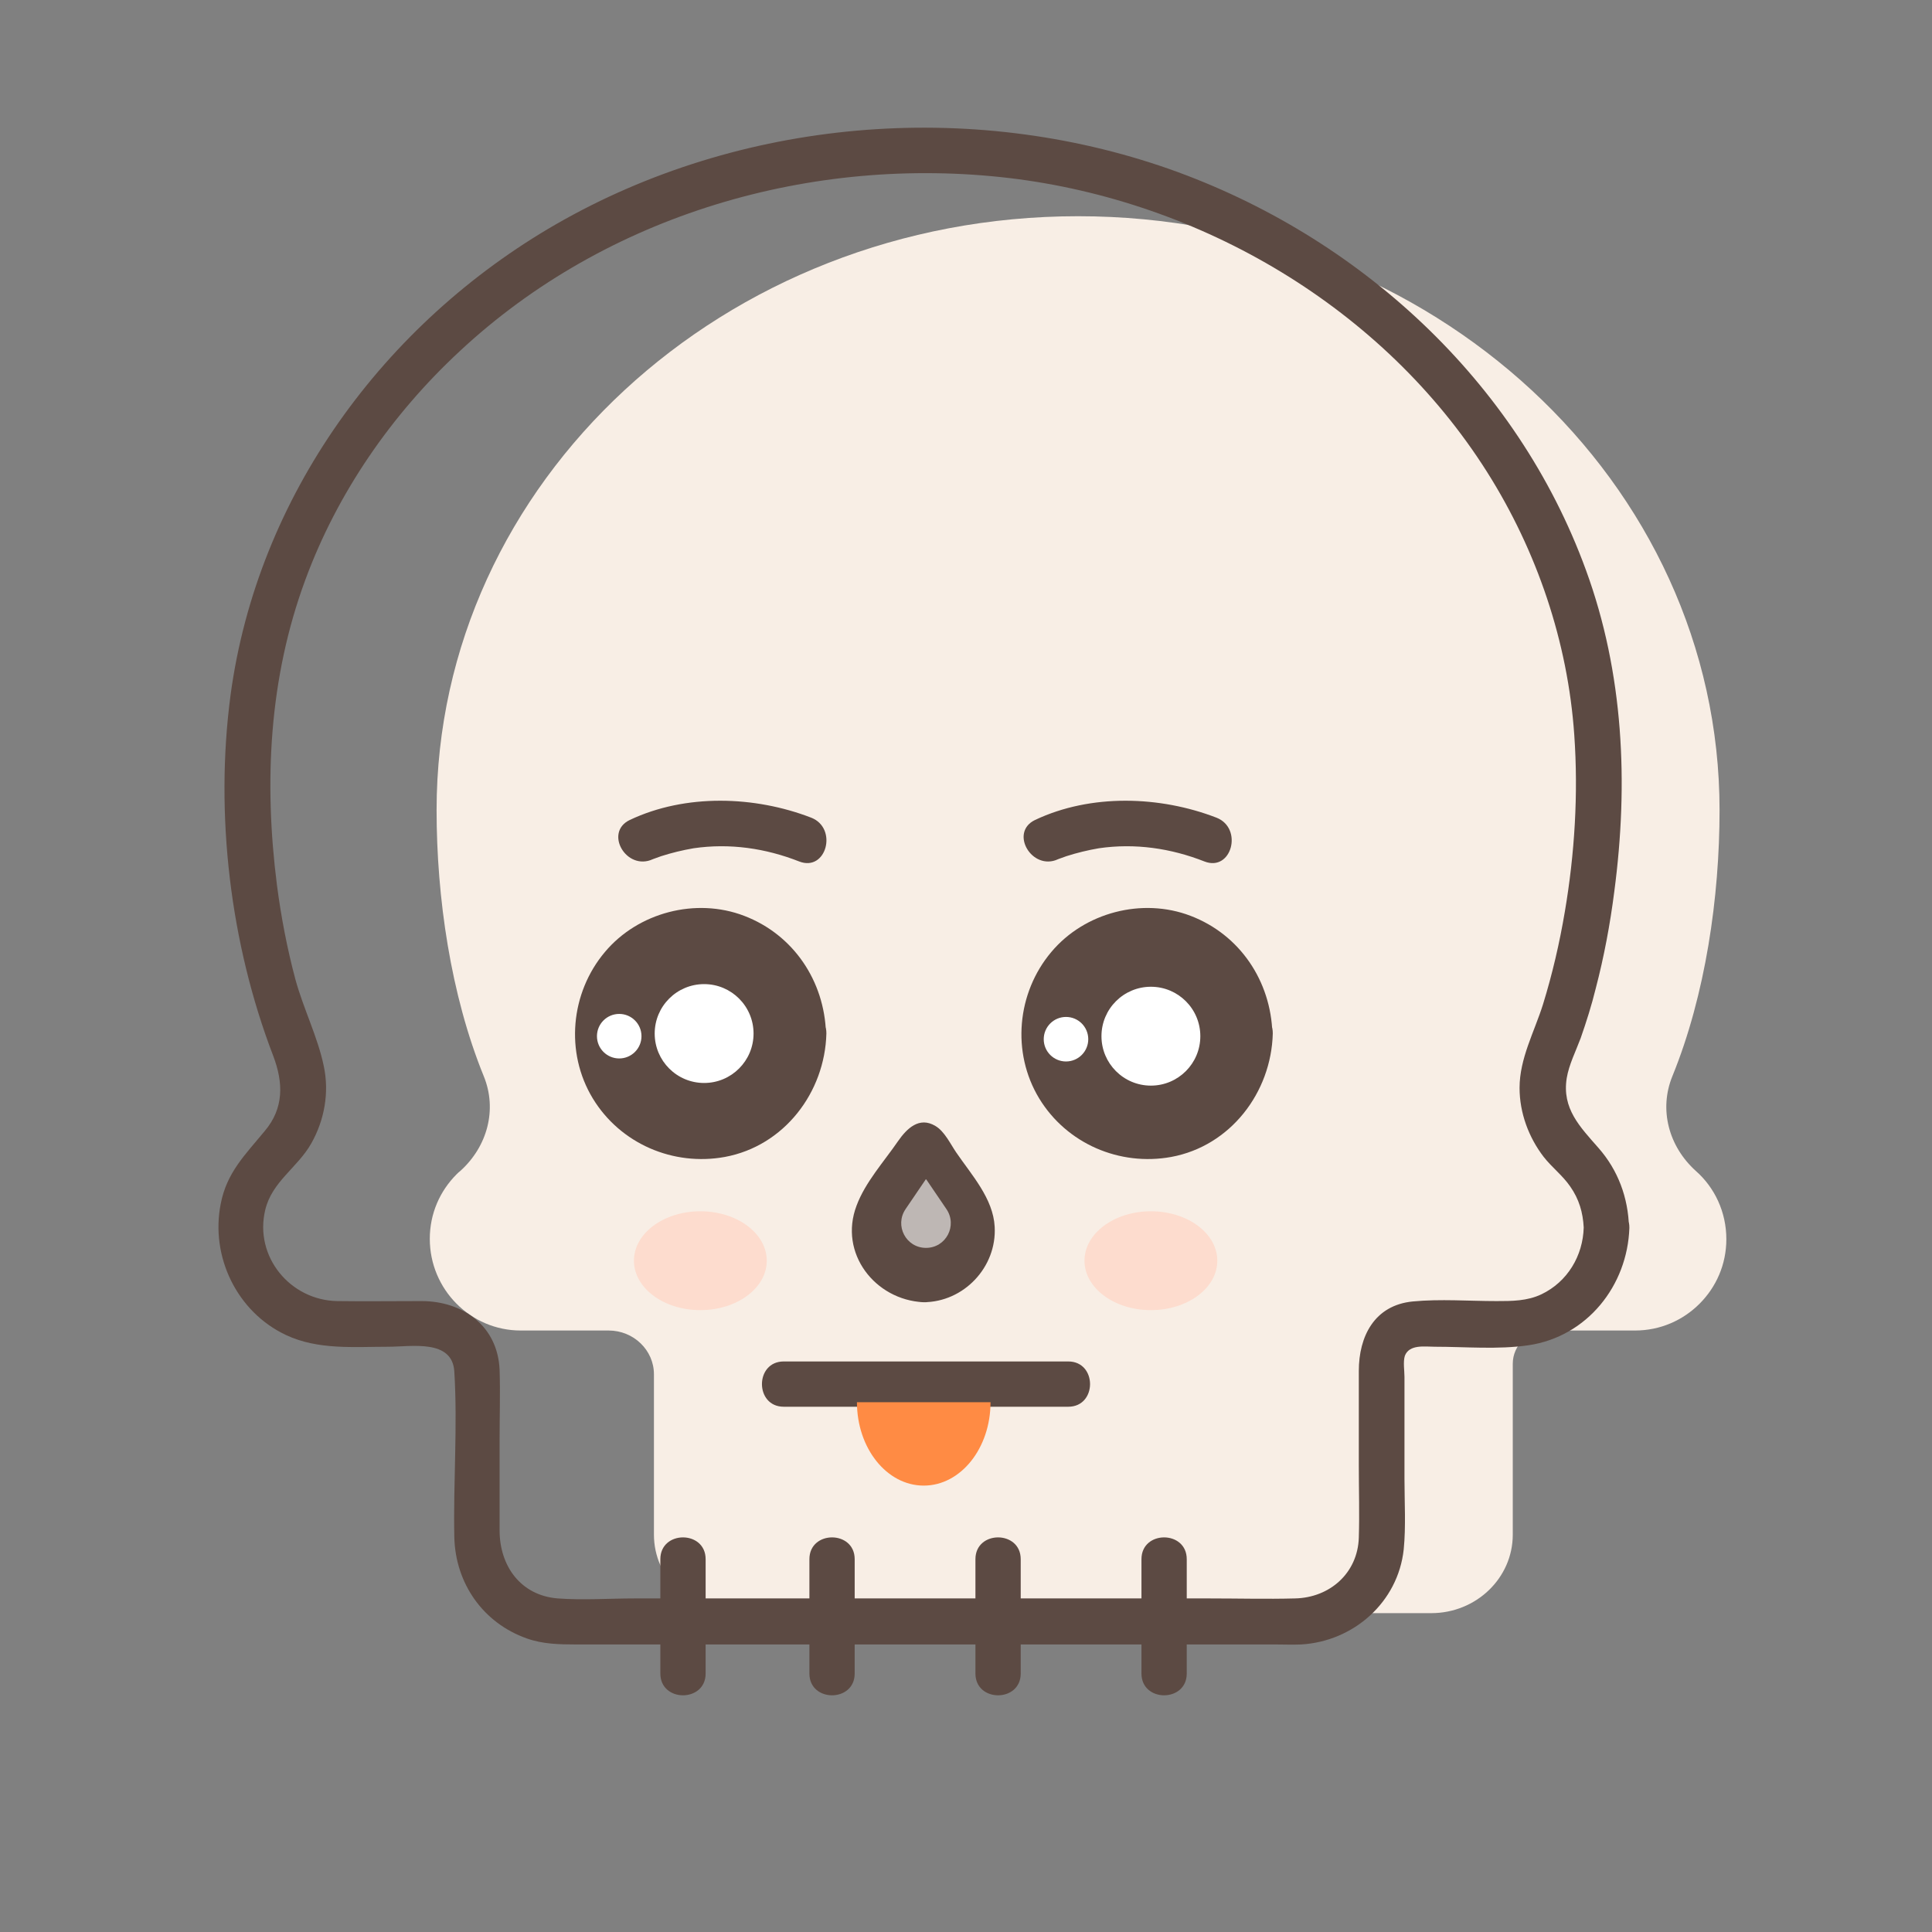 <?xml version="1.0" ?><svg id="Слой_1" style="enable-background:new 0 0 512 512;" version="1.1" viewBox="0 0 512 512" xml:space="preserve" xmlns="http://www.w3.org/2000/svg" xmlns:xlink="http://www.w3.org/1999/xlink"><rect x="0" y="0" width="512" height="512" fill="#808080" stroke="none"/><style type="text/css">
	.st0{fill:#F8EEE5;}
	.st1{fill:#5C4A43;}
	.st2{fill:#FFFFFF;}
	.st3{fill:#BEB7B4;}
	.st4{fill:#FF8B44;}
	.st5{fill:#FDDCCE;}
</style><g><g><path class="st0" d="M457.5,328.4c0,6.7-2.7,12.7-7.1,17.1c-4.4,4.4-10.4,7.1-17.1,7.1h-23.3c-5,0-9.1,3.9-9.1,8.8v45.3    c0,11.5-9.7,20.8-21.6,20.8H194.9c-11.9,0-21.6-9.3-21.6-20.8v-42.5c0-6.4-5.4-11.6-12-11.6h-23.3c-13.3,0-24.1-10.9-24.1-24.3    c0-6.7,2.7-12.7,7.1-17.1c0.3-0.3,0.6-0.6,1-0.9c7.2-6.5,9.8-16.3,6.2-25.1c-8.8-21.6-12.5-47.5-12.5-70.5    c0-86.9,76.1-157.4,170-157.4s170,70.5,170,157.4c0,23-3.7,48.9-12.5,70.5c-3.6,8.8-1,18.6,6.2,25.1    C454.4,314.7,457.5,321.2,457.5,328.4z"/></g><g><g><path class="st1" d="M419.7,325.3c-0.2,7.5-4.3,14.4-11.2,17.7c-3.8,1.8-7.8,1.8-11.9,1.8c-7.3,0-14.9-0.6-22.2,0.1     c-10.2,1-14.3,9.3-14.3,18.4c0,8.3,0,16.7,0,25c0,6.4,0.2,12.8,0,19.2c-0.3,9.4-7.7,15.9-16.9,16.1c-7.6,0.2-15.1,0-22.7,0     c-35.2,0-70.4,0-105.6,0c-15.6,0-31.1,0-46.7,0c-6.7,0-13.7,0.5-20.4,0c-9.9-0.8-15.4-8.7-15.4-18c0-8.1,0-16.1,0-24.2     c0-6.1,0.2-12.3,0-18.4c-0.5-11.6-9.7-18.2-20.7-18.2c-7.4,0-14.9,0.1-22.3,0c-12.5-0.2-22.1-11.8-19.1-24.2     c1.8-7.5,8.6-11.2,12.2-17.6c3.5-6.2,4.8-13.5,3.3-20.5c-1.6-7.7-5.4-15.2-7.5-22.9c-2.2-8.2-3.8-16.6-4.9-25     c-3.5-27.4-2.1-54.9,7.5-80.9c8.5-23.1,22.9-43.9,40.9-60.6c38.9-36.3,93.4-52.1,145.8-45.9c50.8,6.1,99,34.4,126.5,77.9     c13.2,20.9,21.4,45,23.1,69.7c1.1,15.6,0.1,31.5-2.5,46.8c-1.4,8.3-3.3,16.5-5.8,24.6c-2.3,7.3-6.2,14.3-6.2,22.1     c0,6.6,2.4,13.1,6.4,18.3c2.2,2.8,5,4.9,7,7.8C418.5,317.8,419.5,321.4,419.7,325.3c0.2,7.7,12.2,7.7,12,0     c-0.2-7.9-2.9-15.2-8.1-21.1c-4.9-5.6-9.7-10.4-8.4-18.5c0.6-3.6,2.4-7.1,3.7-10.6c1.5-4.3,2.9-8.7,4-13.2     c2.2-8.4,3.8-17,4.9-25.6c3.8-28.7,2.5-57.9-7.5-85.2C402,100.9,360,62.5,309.9,44.8c-53-18.6-113.8-13.4-162.5,14.6     c-45.7,26.3-79.2,72.1-86.3,124.8c-4.2,31.6-0.1,65.9,11.3,95.6c2.7,7.1,2.9,13.9-2.3,20C65,306,60.1,310.7,58.5,319     c-2.8,14,4.3,28.7,17.3,34.8c8.5,4,18.1,3.1,27.2,3.1c6,0,16.9-2.1,17.4,6.6c0.9,14.6-0.3,29.3,0,43.9     c0.3,12.2,7.6,22.7,19.2,26.8c4.2,1.5,8.6,1.6,13,1.6c11.6,0,23.2,0,34.7,0c37.6,0,75.3,0,112.9,0c12.6,0,25.2,0,37.8,0     c2.2,0,4.5,0.1,6.8,0c13.9-0.8,25.7-11.2,27.2-25.2c0.6-6.1,0.2-12.5,0.2-18.7c0-9,0-18,0-27c0-1.6-0.4-4,0.1-5.6     c1.2-3.1,5.3-2.4,7.9-2.4c8.2,0,16.8,0.8,24.9-0.4c15.5-2.3,26.2-15.8,26.7-31.1C431.9,317.6,419.9,317.6,419.7,325.3z"/></g></g><g><g><circle class="st1" cx="185.6" cy="273.9" r="27.3"/><g><path class="st1" d="M206.9,273.9c-0.3,11.6-9.5,21.3-21.3,21.3c-11.6,0-21.3-9.7-21.3-21.3c0-11.6,9.7-21.3,21.3-21.3      C197.4,252.5,206.6,262.2,206.9,273.9c0.2,7.7,12.2,7.7,12,0c-0.4-13.9-8.6-26.2-21.7-31.2c-12.8-4.9-28.1-0.9-36.9,9.6      c-9.1,10.8-10.6,26.6-3.2,38.8c7.3,12,21.3,18,35,15.5c15.7-2.9,26.5-17.1,26.9-32.7C219.1,266.1,207.1,266.1,206.9,273.9z"/></g></g><g><circle class="st1" cx="303.9" cy="273.9" r="27.3"/><g><path class="st1" d="M325.2,273.9c-0.3,11.6-9.5,21.3-21.3,21.3c-11.6,0-21.3-9.7-21.3-21.3c0-11.6,9.7-21.3,21.3-21.3      C315.8,252.5,324.9,262.2,325.2,273.9c0.2,7.7,12.2,7.7,12,0c-0.4-13.9-8.6-26.2-21.7-31.2c-12.8-4.9-28.1-0.9-36.9,9.6      c-9.1,10.8-10.6,26.6-3.2,38.8c7.3,12,21.3,18,35,15.5c15.7-2.9,26.5-17.1,26.9-32.7C337.4,266.1,325.4,266.1,325.2,273.9z"/></g></g></g><g><path class="st1" d="M244.7,339.1L244.7,339.1c10.4,0,16.6-11.7,10.7-20.2L245,303.6c-0.1-0.2-0.3-0.2-0.5,0l-10.4,15.2    C228.2,327.5,234.3,339.1,244.7,339.1z"/><g><path class="st1" d="M244.7,345.1c10.7,0,19.5-9.3,18.9-20c-0.4-7.5-6.1-13.7-10.2-19.7c-1.5-2.2-3.1-5.6-5.5-7     c-4.3-2.6-7.6,0.7-9.9,4c-3.7,5.4-8.7,10.9-11,17.1C222.2,332.1,231.9,344.5,244.7,345.1c7.7,0.4,7.7-11.6,0-12     c-3.5-0.2-6.6-2.6-6.9-6.3c-0.2-2.7,1.3-4.7,2.7-6.7c3.1-4.5,6.1-9,9.2-13.4c-1.7,1-3.5,2-5.2,3c0.2,0,0.3,0,0.5,0     c-1.7-1-3.5-2-5.2-3c3.1,4.6,6.3,9.1,9.4,13.7c1.4,2.1,2.8,4.1,2.5,6.8c-0.5,3.4-3.4,6-6.9,6C237,333.1,237,345.1,244.7,345.1z"/></g></g><g><g><g><path class="st1" d="M187,443.5c0-10.1,0-20.2,0-30.3c0-7.7-12-7.7-12,0c0,10.1,0,20.2,0,30.3C175,451.2,187,451.2,187,443.5      L187,443.5z"/></g></g><g><g><path class="st1" d="M226.5,443.5c0-10.1,0-20.2,0-30.3c0-7.7-12-7.7-12,0c0,10.1,0,20.2,0,30.3      C214.5,451.2,226.5,451.2,226.5,443.5L226.5,443.5z"/></g></g><g><g><path class="st1" d="M270.5,443.5c0-10.1,0-20.2,0-30.3c0-7.7-12-7.7-12,0c0,10.1,0,20.2,0,30.3      C258.5,451.2,270.5,451.2,270.5,443.5L270.5,443.5z"/></g></g><g><g><path class="st1" d="M314.5,443.5c0-10.1,0-20.2,0-30.3c0-7.7-12-7.7-12,0c0,10.1,0,20.2,0,30.3      C302.5,451.2,314.5,451.2,314.5,443.5L314.5,443.5z"/></g></g></g><g><g><circle class="st2" cx="186.6" cy="273.9" r="13.1"/></g><g><circle class="st2" cx="164.1" cy="274.6" r="5.9"/></g></g><g><g><circle class="st2" cx="305" cy="274.6" r="13.1"/></g><g><circle class="st2" cx="282.5" cy="275.4" r="5.9"/></g></g><g><path class="st3" d="M245.4,330.7L245.4,330.7c5.3,0,8.4-5.9,5.4-10.3l-5.3-7.8c-0.1-0.1-0.2-0.1-0.2,0l-5.3,7.8    C237,324.8,240.1,330.7,245.4,330.7z"/></g><g><g><path class="st1" d="M207.7,372.8c25.1,0,50.3,0,75.4,0c7.7,0,7.7-12,0-12c-25.1,0-50.3,0-75.4,0     C200,360.8,200,372.8,207.7,372.8L207.7,372.8z"/></g></g><g><path class="st4" d="M262.5,371.6c0,12.2-7.9,22.1-17.7,22.1c-9.8,0-17.7-9.9-17.7-22.1"/></g><g><g><g><path class="st1" d="M173,227.7c1-0.5-0.9,0.4-0.3,0.1c0.8-0.3,1.7-0.6,2.5-0.9c2.8-0.9,5.7-1.6,8.6-2.1c9.6-1.4,19.1,0,28,3.5      c7.2,2.8,10.3-8.8,3.2-11.6c-15-5.8-33.3-6.4-48.1,0.6C160,220.6,166,230.9,173,227.7L173,227.7z"/></g></g><g><g><path class="st1" d="M280.4,227.7c1-0.5-0.9,0.4-0.3,0.1c0.8-0.3,1.7-0.6,2.5-0.9c2.8-0.9,5.7-1.6,8.6-2.1      c9.6-1.4,19.1,0,28,3.5c7.2,2.8,10.3-8.8,3.2-11.6c-15-5.8-33.3-6.4-48.1,0.6C267.4,220.6,273.5,230.9,280.4,227.7L280.4,227.7z      "/></g></g></g><g><ellipse class="st5" cx="305" cy="334.1" rx="17.6" ry="13.1"/></g><g><ellipse class="st5" cx="185.6" cy="334.1" rx="17.6" ry="13.1"/></g></g></svg>
